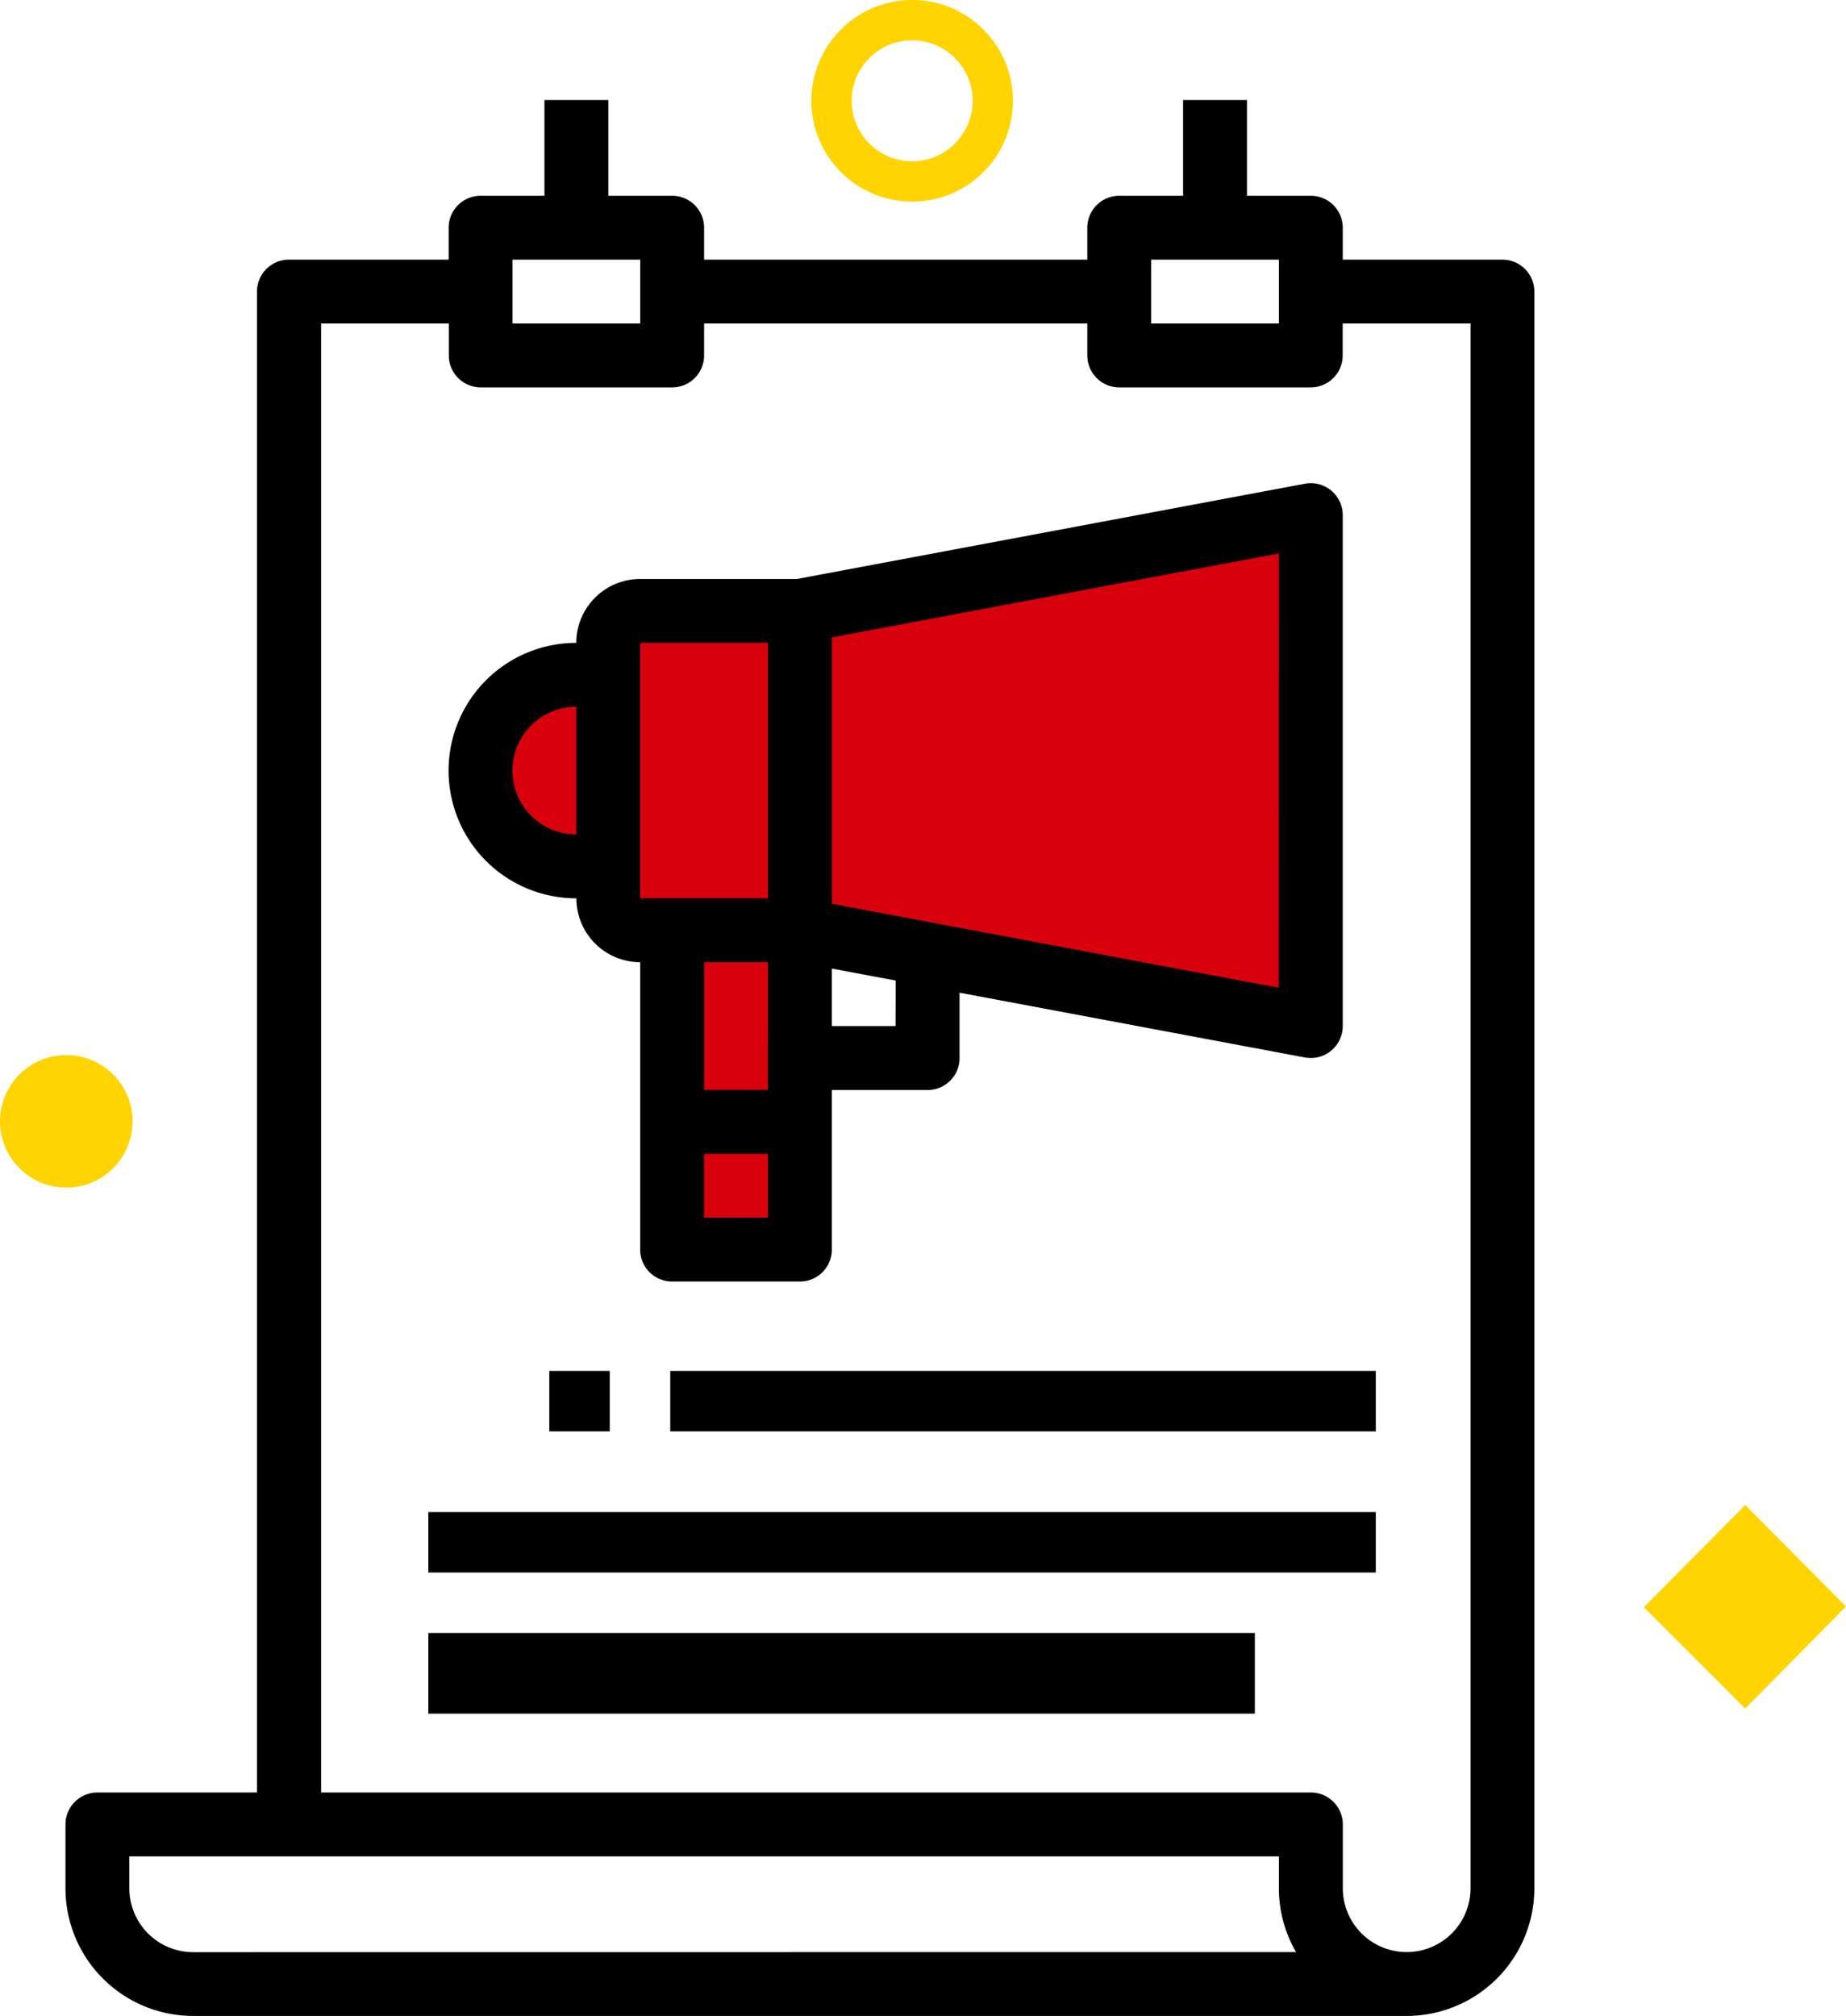 <svg xmlns="http://www.w3.org/2000/svg" width="91.573" height="100" viewBox="0 0 91.573 100">
    <defs>
        <style>
            .cls-1{fill:#ffd400}
        </style>
    </defs>
    <g id="Grupo_4487" transform="translate(-871.752 -1932)">
        <path id="Trazado_1587" d="M420.326 53.33l-5-5.03-5.03 5.065 5.03 5.03z" class="cls-1" transform="translate(543 1958.354)"/>
        <path id="Trazado_1586" d="M269.168 85.5a3.287 3.287 0 1 0-3.608-2.931 3.288 3.288 0 0 0 3.608 2.931z" class="cls-1" transform="translate(606.211 1905.39)"/>
        <g id="Elipse_238" fill="none" stroke="#ffd400" stroke-width="2px" transform="translate(912 1932)">
            <circle cx="5" cy="5" r="5" stroke="none"/>
            <circle cx="5" cy="5" r="4"/>
        </g>
        <g id="noun_advertising_1906357" transform="translate(799 2161)">
            <path id="Trazado_1585" fill="#d9000d" d="M102.7-195.105h-4.768v8.631h4.768l2.934 4.455v15.385h6.219v-15.386l24.939 3.65v-24.656l-24.939 5.42H102.7z"/>
            <g id="Grupo_4478" transform="translate(70 -226.041)">
                <path id="Rectángulo_1260" d="M0 0H35V3H0z" transform="translate(36 65.041)"/>
                <path id="Rectángulo_1261" d="M0 0H47V3H0z" transform="translate(24 72.041)"/>
                <path id="Rectángulo_1262" d="M0 0H41V4H0z" transform="translate(24 78.041)"/>
                <path id="Trazado_1583" d="M29.76 2v4.752h-3.168a1.584 1.584 0 0 0-1.584 1.584V9.92h-7.92A1.584 1.584 0 0 0 15.5 11.5v74.453H7.584A1.584 1.584 0 0 0 6 87.537V90.7a6.336 6.336 0 0 0 6.336 6.336h60.193a6.336 6.336 0 0 0 6.336-6.336V11.5a1.584 1.584 0 0 0-1.584-1.58h-7.92V8.336a1.584 1.584 0 0 0-1.584-1.584h-3.168V2h-3.168v4.752h-3.168a1.584 1.584 0 0 0-1.584 1.584V9.92H37.68V8.336a1.584 1.584 0 0 0-1.58-1.584h-3.172V2zM12.336 93.873A3.168 3.168 0 0 1 9.168 90.7v-1.579h57.025V90.7a6.288 6.288 0 0 0 .851 3.168zM59.857 9.92h6.336v3.168h-6.336zM37.68 14.672v-1.584h19.009v1.584a1.584 1.584 0 0 0 1.584 1.584h9.5a1.584 1.584 0 0 0 1.584-1.584v-1.584H75.7V90.7a3.168 3.168 0 1 1-6.336 0v-3.163a1.584 1.584 0 0 0-1.584-1.584h-49.1V13.088h6.336v1.584a1.584 1.584 0 0 0 1.584 1.584h9.5a1.584 1.584 0 0 0 1.58-1.584zm-3.168-1.584h-6.336V9.92h6.336z"/>
                <path id="Trazado_1584" d="M24.336 34.592A3.168 3.168 0 0 0 27.5 37.76v14.257a1.584 1.584 0 0 0 1.588 1.583h6.336a1.584 1.584 0 0 0 1.584-1.584V44.1h4.752a1.584 1.584 0 0 0 1.584-1.584v-3.243l17.131 3.212a1.666 1.666 0 0 0 .293.027 1.584 1.584 0 0 0 1.584-1.584V15.584a1.584 1.584 0 0 0-1.877-1.557l-25.2 4.725H27.5a3.168 3.168 0 0 0-3.168 3.168 6.336 6.336 0 1 0 0 12.672zm9.5 9.5h-3.164V37.76h3.168zm-3.168 6.336v-3.163h3.172v3.168zm9.5-9.5h-3.16v-2.851l3.168.594zm19.008-1.9l-22.168-4.166V21.651l22.176-4.166zM27.5 21.92h6.34v12.672H27.5zm-3.168 3.168v6.336a3.168 3.168 0 1 1 0-6.336z" transform="translate(7.008 7.008)"/>
                <path id="Rectángulo_1263" d="M0 0H3V3H0z" transform="translate(30 65.041)"/>
            </g>
        </g>
    </g>
</svg>
